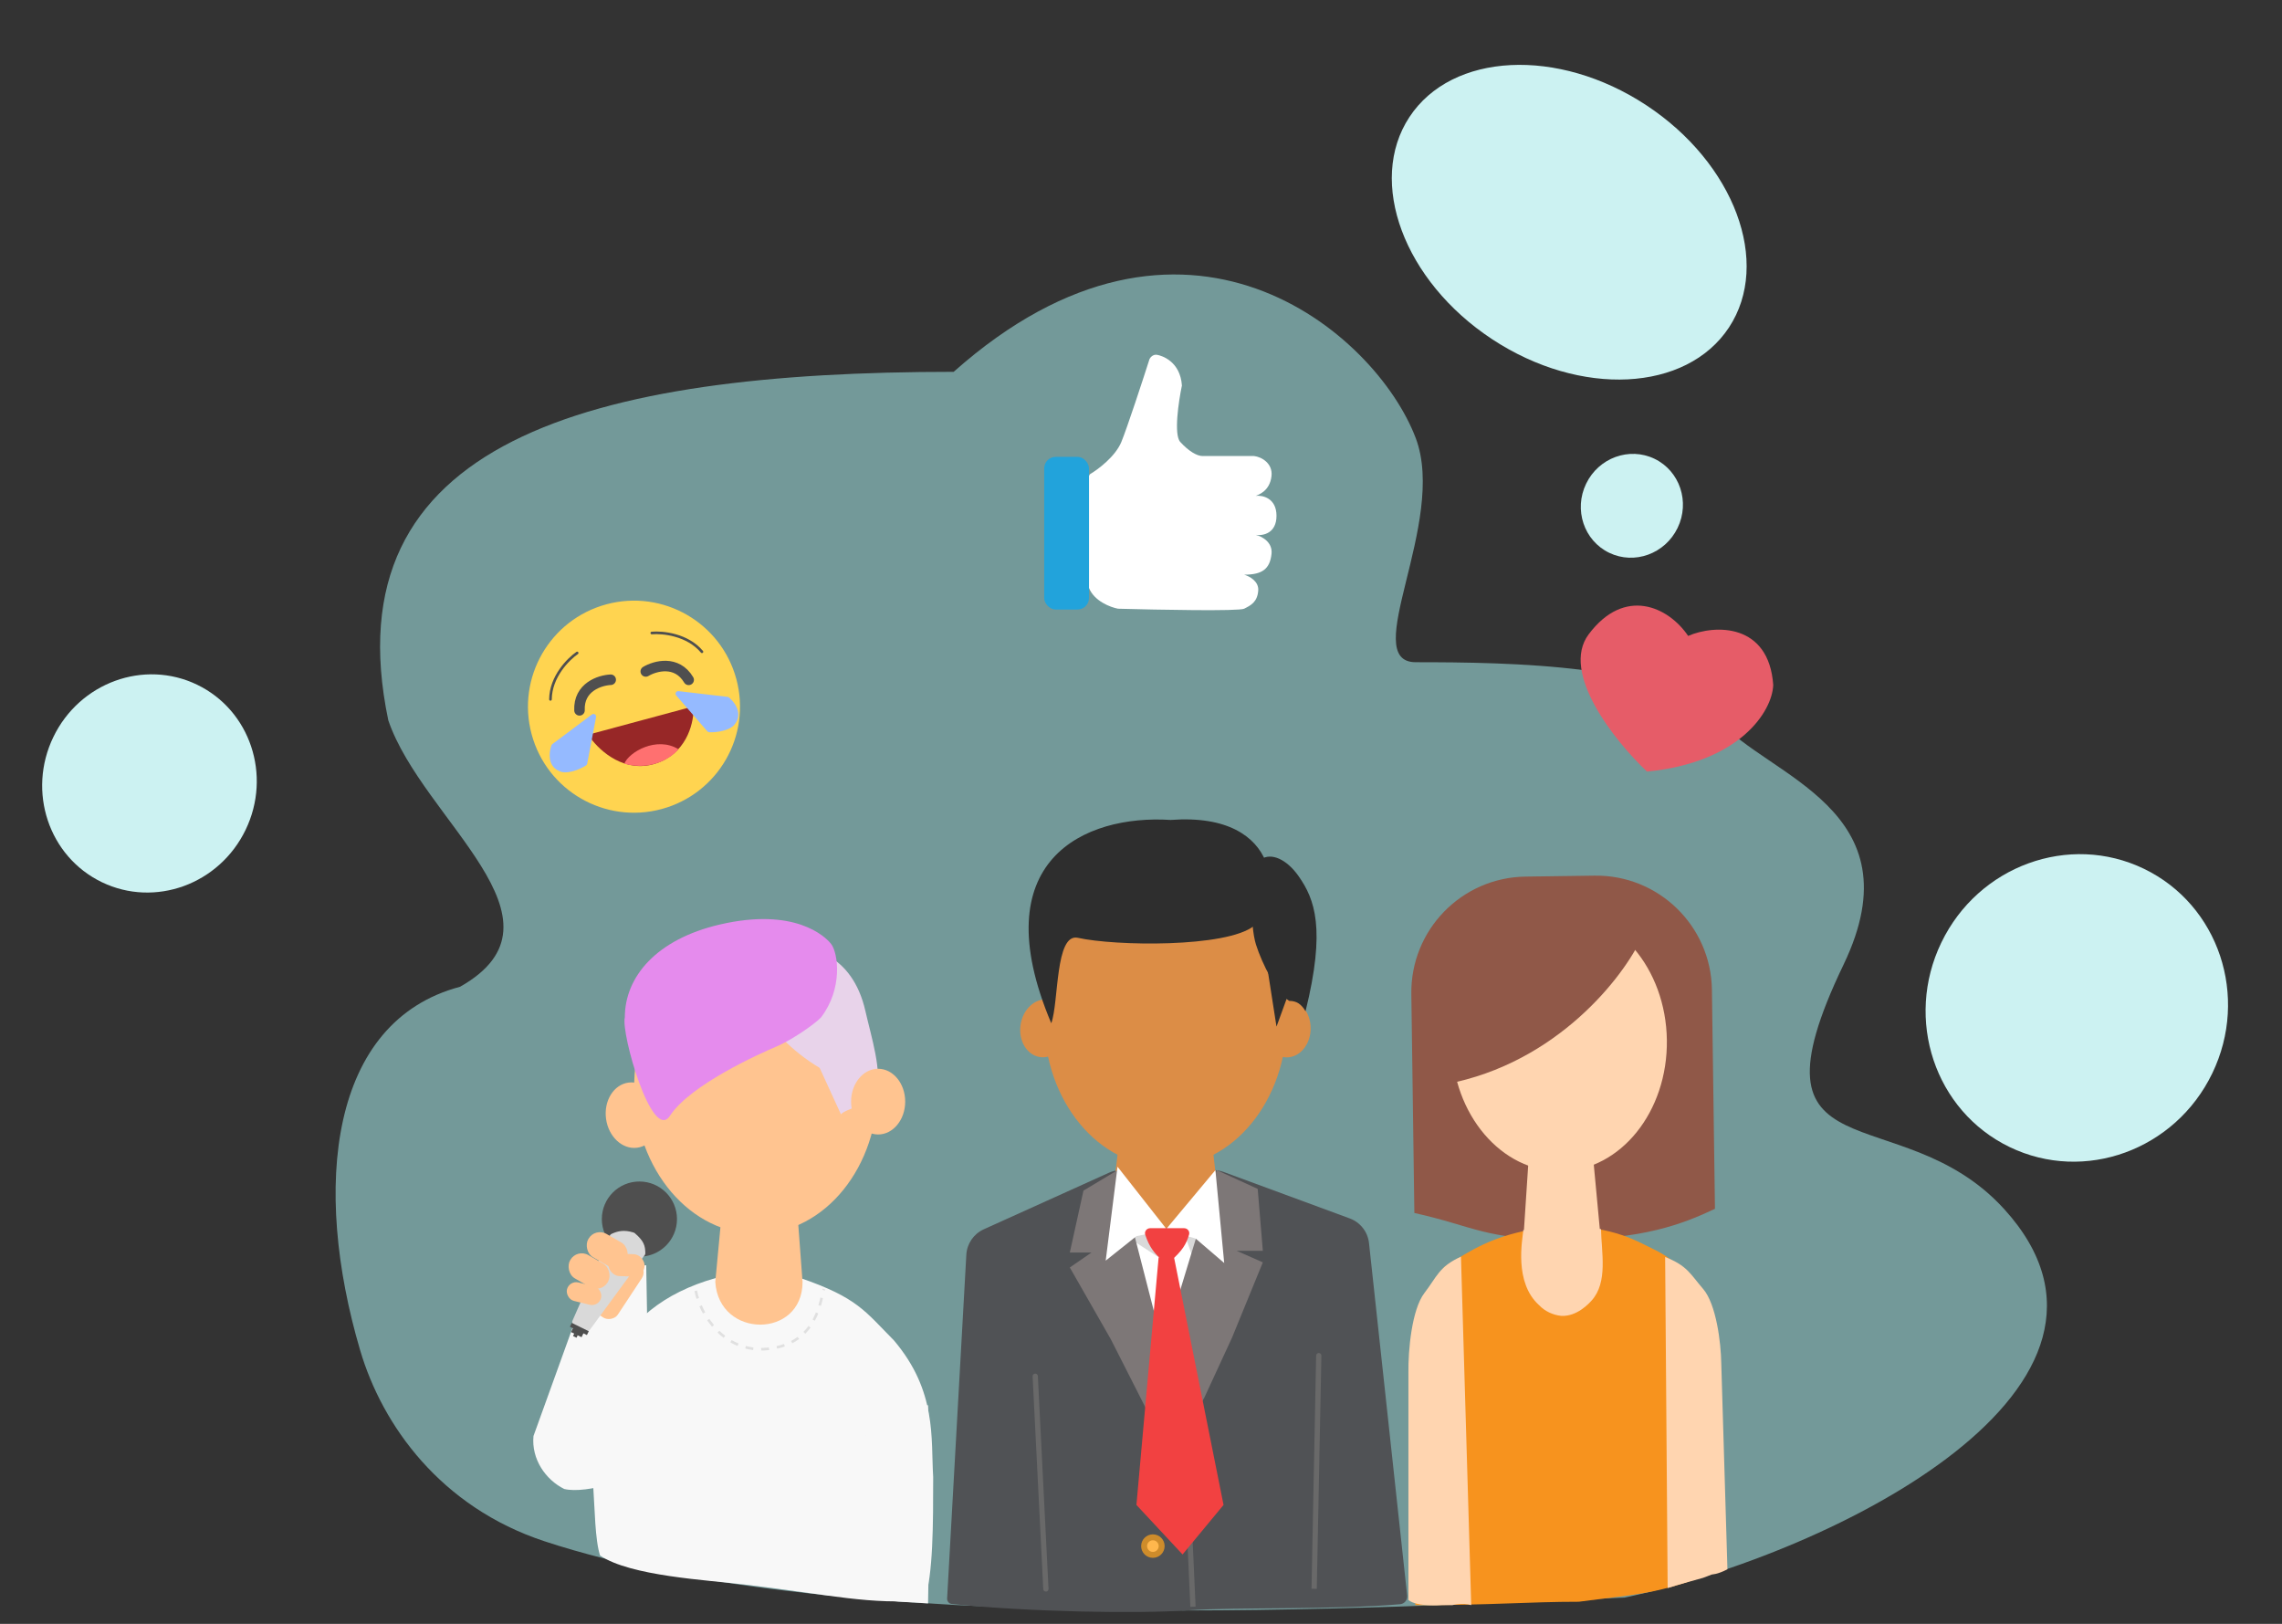 <svg width="364" height="259" viewBox="0 0 364 259" fill="none" xmlns="http://www.w3.org/2000/svg">
<rect x="0" y="0" width="364" height="259" fill="#333333" stroke="none"/>
<path d="M61.937 114.885C52.621 70.305 94.086 59.305 152.119 59.305C188.9 26.61 219.514 53.129 225.831 69.895C230.886 83.308 216.598 105.622 225.831 105.622C240.653 105.622 266.597 105.943 274.178 114.885C281.76 123.827 305.976 129.052 294.068 153.846C277.448 188.447 303.058 174.552 319.69 192.85C345.187 220.901 293.386 247.524 259.122 254.814C221.458 256.272 134.709 261.618 86.84 245.823C70.316 240.371 61 227.386 57.458 215.398C49.746 189.297 52.563 162.896 73.38 157.388C92.179 146.762 67.334 130.789 61.937 114.885Z" fill="#A6EAEA" fill-opacity="0.56"/>
<path d="M253.408 101.169C248.842 107.26 257.55 118.179 262.711 123.065C277.496 121.628 282.703 113.47 282.846 109.243C282.146 99.35 273.533 99.585 269.274 101.425C266.13 96.77 259.146 93.514 253.408 101.169Z" fill="#E65C68"/>
<path d="M178.866 70.488C177.913 72.817 175.117 74.899 173.837 75.649L173.705 75.913V93.778C174.552 95.896 177.146 96.866 178.337 97.087C184.689 97.263 197.605 97.51 198.452 97.087C199.51 96.558 200.569 96.028 200.701 94.175C200.807 92.693 199.246 91.882 198.452 91.661C201.363 91.661 202.554 90.735 202.819 88.353C203.03 86.447 201.231 85.53 200.304 85.309C201.495 85.486 203.613 85.044 203.613 82.265C203.613 79.399 201.319 78.957 200.304 79.089C200.569 78.957 202.554 78.428 202.819 75.913C203.03 73.902 201.231 72.87 200.04 72.737H191.835C190.909 72.737 189.585 71.943 188.262 70.488C187.203 69.323 187.997 64.003 188.527 61.489C188.262 57.651 185.351 56.725 184.557 56.593C183.921 56.487 183.498 56.99 183.365 57.254C182.263 60.695 179.819 68.159 178.866 70.488Z" fill="white"/>
<rect x="166.559" y="72.869" width="7.146" height="24.349" rx="1.835" fill="#22A3DB"/>
<ellipse cx="331.271" cy="160.761" rx="23.993" ry="24.641" transform="rotate(25.766 331.271 160.761)" fill="#CCF2F2"/>
<ellipse cx="260.299" cy="80.673" rx="8.103" ry="8.322" transform="rotate(25.766 260.299 80.673)" fill="#CCF2F2"/>
<ellipse cx="250.305" cy="35.443" rx="30.513" ry="22.346" transform="rotate(33.357 250.305 35.443)" fill="#CCF2F2"/>
<ellipse cx="185.907" cy="162.654" rx="19.344" ry="23.431" fill="#DC8D46"/>
<path d="M156.918 196.071L176.879 187.049C177.492 186.772 178.157 186.629 178.83 186.629H193.538C194.096 186.629 194.651 186.728 195.175 186.921L215.298 194.335C216.986 194.957 218.176 196.481 218.37 198.27L224.456 254.488C224.531 255.181 224.032 255.803 223.338 255.865C212.941 256.792 197.307 256.31 189.718 256.833C181.491 257.401 164.297 257.118 151.818 255.827C151.374 255.781 151.049 255.394 151.074 254.948L154.139 200.123C154.238 198.36 155.309 196.798 156.918 196.071Z" fill="#505255"/>
<path d="M184.035 228.08L189.303 234.298L190.289 256.266" stroke="#696969" stroke-width="0.839"/>
<circle cx="183.896" cy="237.583" r="1.4" fill="#FFB74D" stroke="#CE8C2B" stroke-width="0.947"/>
<circle cx="183.896" cy="246.597" r="1.4" fill="#FFB74D" stroke="#CE8C2B" stroke-width="0.947"/>
<path d="M165.131 219.508L166.828 253.429" stroke="#696969" stroke-width="0.839" stroke-linecap="round"/>
<path d="M209.936 216.213C209.941 215.981 210.132 215.797 210.364 215.801C210.596 215.806 210.78 215.998 210.775 216.229L209.936 216.213ZM210.775 216.229L210.038 253.415L209.199 253.399L209.936 216.213L210.775 216.229Z" fill="#696969"/>
<path d="M181.542 218.881L179.41 191.205L182.367 193.617L185.394 200.114L189.082 193.617H190.556H192.046L192.391 215L189.517 220.045L185.749 225.538L183.569 222.187L181.542 218.881Z" fill="white"/>
<path d="M186.07 205.418V227.918" stroke="#E0E0E0" stroke-width="0.474" stroke-linecap="round"/>
<path d="M179.094 176.822H192.716L194.896 195.894H176.914L179.094 176.822Z" fill="#DC8D46"/>
<path d="M182.091 196.44L180.184 197.53L184.815 200.527L182.908 196.168L182.091 196.44Z" fill="#D9D9D9"/>
<path d="M189.989 196.985L191.896 198.348L190.534 201.345L188.899 196.713L189.989 196.985Z" fill="#D9D9D9"/>
<path d="M172.824 189.898L178.273 186.629L184.568 211.099L186.174 231.311L177.183 213.602L170.645 202.159L174.106 199.773H170.645L172.824 189.898Z" fill="#7D7777"/>
<path d="M200.616 189.626L194.077 186.629L186.687 210.933L186.687 232.946L192.151 222.818L196.529 213.329L201.434 201.341L197.264 199.502H201.434L200.616 189.626Z" fill="#7D7777"/>
<path d="M186.177 196.167L178.255 186.086L176.369 201.066L181.278 197.155L186.177 196.167Z" fill="white"/>
<path d="M185.906 196.165L193.868 186.629L195.273 201.449L190.707 197.537L185.906 196.165Z" fill="white"/>
<path d="M181.271 240.031L184.813 200.525H187.265L195.167 240.031L188.628 247.932L181.271 240.031Z" fill="#F24141"/>
<path d="M186.648 201.187C186.352 201.441 185.916 201.448 185.615 201.199C184.074 199.923 183.299 198.806 182.678 196.947C182.503 196.422 182.907 195.894 183.461 195.894L188.877 195.894C189.411 195.894 189.815 196.386 189.67 196.9C189.242 198.421 188.557 199.546 186.648 201.187Z" fill="#F24141"/>
<ellipse cx="205.248" cy="164.016" rx="3.814" ry="4.632" fill="#DC8D46"/>
<ellipse cx="166.563" cy="164.017" rx="3.814" ry="4.632" transform="rotate(8.406 166.563 164.017)" fill="#DC8D46"/>
<path d="M167.686 163.202C156.705 137.183 172.995 129.899 186.721 130.778C204.975 129.416 204.471 144.149 200.043 147.665C195.616 151.181 177.839 150.897 171.937 149.579C168.274 148.761 168.907 159.931 167.686 163.202Z" fill="#2E2E2E"/>
<path d="M207.155 139.769C205.248 137.044 202.796 135.955 201.161 137.044C199.328 139.518 199.366 147.589 200.344 150.667C201.321 153.746 203.663 158.353 205.632 159.636C206.868 159.636 207.599 160.19 208.245 161.293C211.503 148.101 209.709 143.417 207.155 139.769Z" fill="#2E2E2E"/>
<path d="M203.614 163.746L202.252 155.027L205.794 157.752L203.614 163.746Z" fill="#2E2E2E"/>
<path d="M225.121 158.534C224.98 148.337 233.132 139.956 243.329 139.815L254.349 139.662C264.546 139.521 272.927 147.673 273.068 157.87L273.552 192.802C268.369 195.262 261.919 197.711 249.386 197.711C236.853 197.711 235.103 195.564 225.605 193.466L225.121 158.534Z" fill="#905848"/>
<ellipse cx="248.717" cy="166.113" rx="17.165" ry="20.706" transform="rotate(-0.793 248.717 166.113)" fill="#FFD5B0"/>
<path d="M228.925 173.198C247.199 170.547 258.306 156.715 261.575 150.13C257.931 142.823 244.284 141.105 235.105 147.227C227.761 152.124 227.925 166.581 228.925 173.198Z" fill="#905848"/>
<path d="M244.007 196.152L254.794 196.002C257.586 196.509 259.701 197.236 261.972 198.355C265.538 200.112 266.273 200.422 268.029 202.523C269.784 204.624 271.188 207.127 272.16 209.891C273.133 212.654 273.655 215.623 273.697 218.628L274.18 250.569C263.827 254.383 262.192 254.111 251.839 255.473C243.735 255.473 238.217 256.018 225.749 256.018L225.749 219.292C225.665 213.225 226.662 206.474 230.415 202.062C234.736 199.277 237.979 197.325 244.007 196.152Z" fill="#F7931E"/>
<path d="M243.733 196.169L242.989 196.179C242.825 197.801 241.48 204.552 245.501 208.174C246.405 209.126 247.669 209.734 249.043 209.879C251.546 209.994 253.429 207.923 253.864 207.447C256.532 204.512 255.432 199.71 255.377 196.022L254.131 196.022L243.733 196.169Z" fill="#FFD5B0"/>
<path d="M233.038 200.435L234.673 256.015C233.284 255.562 231.676 256.015 231.676 256.015L229.997 256.015C229.997 256.015 226.034 256.333 224.655 255.198L224.655 218.962C224.601 215.323 225.206 208.829 227.211 206.225C229.216 203.621 229.523 202.023 233.038 200.435Z" fill="#FFD5B0"/>
<path d="M265.605 200.488L266.006 253.293C267.382 252.829 271.663 251.659 271.663 251.659L273.09 251.114C273.09 251.114 273.919 251.136 275.542 250.296L274.561 217.527C274.517 214.092 273.737 207.981 271.663 205.578C269.588 203.175 269.162 201.892 265.605 200.488Z" fill="#FFD5B0"/>
<path d="M244.16 179.799L253.653 179.668L255.436 198.717L242.905 198.89L244.16 179.799Z" fill="#FFD5B0"/>
<ellipse cx="120.586" cy="173.367" rx="19.423" ry="23.431" transform="rotate(-0.793 120.586 173.367)" fill="#FFC490"/>
<path d="M130.744 170.326C126.119 167.551 122.647 163.808 121.878 161.21C121.622 159.131 121.878 154.475 124.954 152.479C128.799 149.985 135.977 152.168 138.028 161.21C138.948 165.269 140.827 171.152 139.684 174.026C138.79 176.274 134.997 176.767 134.135 177.725L130.744 170.326Z" fill="#E8D3EA"/>
<ellipse cx="140.072" cy="175.704" rx="4.316" ry="5.241" fill="#FFC490"/>
<ellipse cx="100.946" cy="177.863" rx="4.316" ry="5.241" transform="rotate(-7.552 100.946 177.863)" fill="#FFC490"/>
<path d="M123.903 166.893C126.217 165.91 129.882 163.41 130.953 162.283C134.488 157.674 133.691 151.982 132.566 150.549C131.601 149.319 126.716 144.689 114.825 147.455C104.679 149.814 99.664 155.809 99.664 162.283C99.021 164.742 104.013 182.326 106.868 177.957C110.082 173.04 121.01 168.123 123.903 166.893Z" fill="#E58BED"/>
<path d="M94.604 202.696L103.078 201.796L103.623 233.128C102.039 235.861 93.448 238.333 90 237.488C87.039 236.016 84.739 232.733 85.096 229.041L94.604 202.696Z" fill="#F8F8F8"/>
<rect x="92.148" y="207.451" width="10.312" height="6.569" rx="1.679" transform="rotate(-56.586 92.148 207.451)" fill="#FFC490"/>
<path d="M94.632 237.215C93.542 222.23 97.085 208.607 114.252 203.817C114.797 213.239 128.096 212.419 127.602 203.817C136.809 206.973 137.987 209.159 142.585 213.783C149.478 221.906 148.467 229.403 148.851 235.58C148.851 243.089 148.851 251.11 147.488 255.197C139.042 256.014 132.503 254.379 118.881 252.744C112.614 251.992 100.627 251.382 95.722 248.113C94.905 245.661 94.871 240.493 94.632 237.215Z" fill="#F8F8F8"/>
<path d="M110.982 205.882C111.618 209.424 115.401 215.848 122.425 215.145C130.599 214.328 130.872 206.972 131.416 205.609" stroke="#E0E0E0" stroke-width="0.42" stroke-dasharray="1.26 1.26"/>
<circle cx="101.992" cy="194.439" r="5.994" fill="#4F4F4F"/>
<path d="M97.299 197.031C97.339 196.941 97.408 196.868 97.497 196.825C98.526 196.334 99.573 196.105 101.1 196.595C101.149 196.611 101.197 196.638 101.237 196.671C102.753 197.953 102.924 198.753 102.935 199.909C102.935 199.998 102.907 200.085 102.854 200.157L94.082 212.109C93.962 212.273 93.741 212.327 93.558 212.237L91.501 211.222C91.3 211.123 91.212 210.883 91.303 210.677L97.299 197.031Z" fill="#D9D9D9"/>
<rect x="94.924" y="195.76" width="6.944" height="4.293" rx="2.098" transform="rotate(30 94.924 195.76)" fill="#FFC490"/>
<rect x="97.115" y="199.898" width="5.77" height="3.567" rx="1.784" transform="rotate(2.081 97.115 199.898)" fill="#FFC490"/>
<rect x="92.027" y="199.131" width="6.944" height="4.293" rx="2.098" transform="rotate(30 92.027 199.131)" fill="#FFC490"/>
<rect x="90.797" y="204.186" width="5.614" height="3.031" rx="1.516" transform="rotate(13.829 90.797 204.186)" fill="#FFC490"/>
<path d="M137.953 224.135H148.034L148.306 239.665L148.034 255.739L143.402 255.467L138.77 254.922L137.953 224.135Z" fill="#F8F8F8"/>
<circle cx="101.128" cy="112.714" r="16.91" transform="rotate(-15.08 101.128 112.714)" fill="#FFD450"/>
<path d="M110.121 112.793L94.377 117.035C94.104 117.109 93.981 117.425 94.147 117.654C95.798 119.923 99.707 123.329 104.534 121.796C109.357 120.263 110.588 115.7 110.63 113.176C110.634 112.909 110.378 112.724 110.121 112.793Z" fill="#972727"/>
<path d="M99.577 121.818C100.321 119.937 104.756 117.378 108.208 119.493C107.259 120.746 104.017 123.015 99.577 121.818Z" fill="#FF7070"/>
<path d="M94.415 113.958C94.722 113.728 95.151 113.996 95.079 114.372L93.66 121.817C93.639 121.925 93.579 122.021 93.487 122.08C92.38 122.797 90.267 123.599 89.134 122.946C87.821 122.392 87.3 120.818 87.963 118.875C87.99 118.798 88.04 118.731 88.105 118.682L94.415 113.958Z" fill="#95BAFF"/>
<path d="M108.232 110.234C107.851 110.189 107.615 110.636 107.866 110.926L112.833 116.65C112.905 116.733 113.006 116.785 113.116 116.79C114.432 116.854 116.662 116.486 117.314 115.352C118.171 114.213 117.83 112.591 116.281 111.244C116.22 111.191 116.142 111.158 116.061 111.148L108.232 110.234Z" fill="#95BAFF"/>
<path d="M97.413 108.416C95.686 108.496 92.272 109.584 92.435 113.298" stroke="#4F4F4F" stroke-width="1.679" stroke-linecap="round"/>
<path d="M103.006 107.094C104.492 106.211 107.942 105.242 109.849 108.433" stroke="#4F4F4F" stroke-width="1.679" stroke-linecap="round"/>
<path d="M92.064 104.146C90.656 105.109 87.832 107.938 87.804 111.548" stroke="#4F4F4F" stroke-width="0.42" stroke-linecap="round"/>
<path d="M103.967 100.963C105.666 100.808 109.645 101.19 111.967 103.955" stroke="#4F4F4F" stroke-width="0.42" stroke-linecap="round"/>
<ellipse cx="23.842" cy="124.957" rx="17.026" ry="17.485" transform="rotate(25.766 23.842 124.957)" fill="#CCF2F2"/>
<path d="M115.602 188.443L126.805 188.288L128.015 204.457C128.015 213.548 114.662 213.548 114.095 204.457L115.602 188.443Z" fill="#FFC490"/>
<rect x="91.209" y="211" width="3.016" height="0.684" transform="rotate(26.052 91.209 211)" fill="#4F4F4F"/>
<rect x="91.455" y="211.705" width="1.867" height="0.84" transform="rotate(26.052 91.455 211.705)" fill="#4F4F4F"/>
<rect x="91.613" y="212.66" width="0.62" height="0.48" transform="rotate(26.052 91.613 212.66)" fill="#4F4F4F"/>
</svg>
